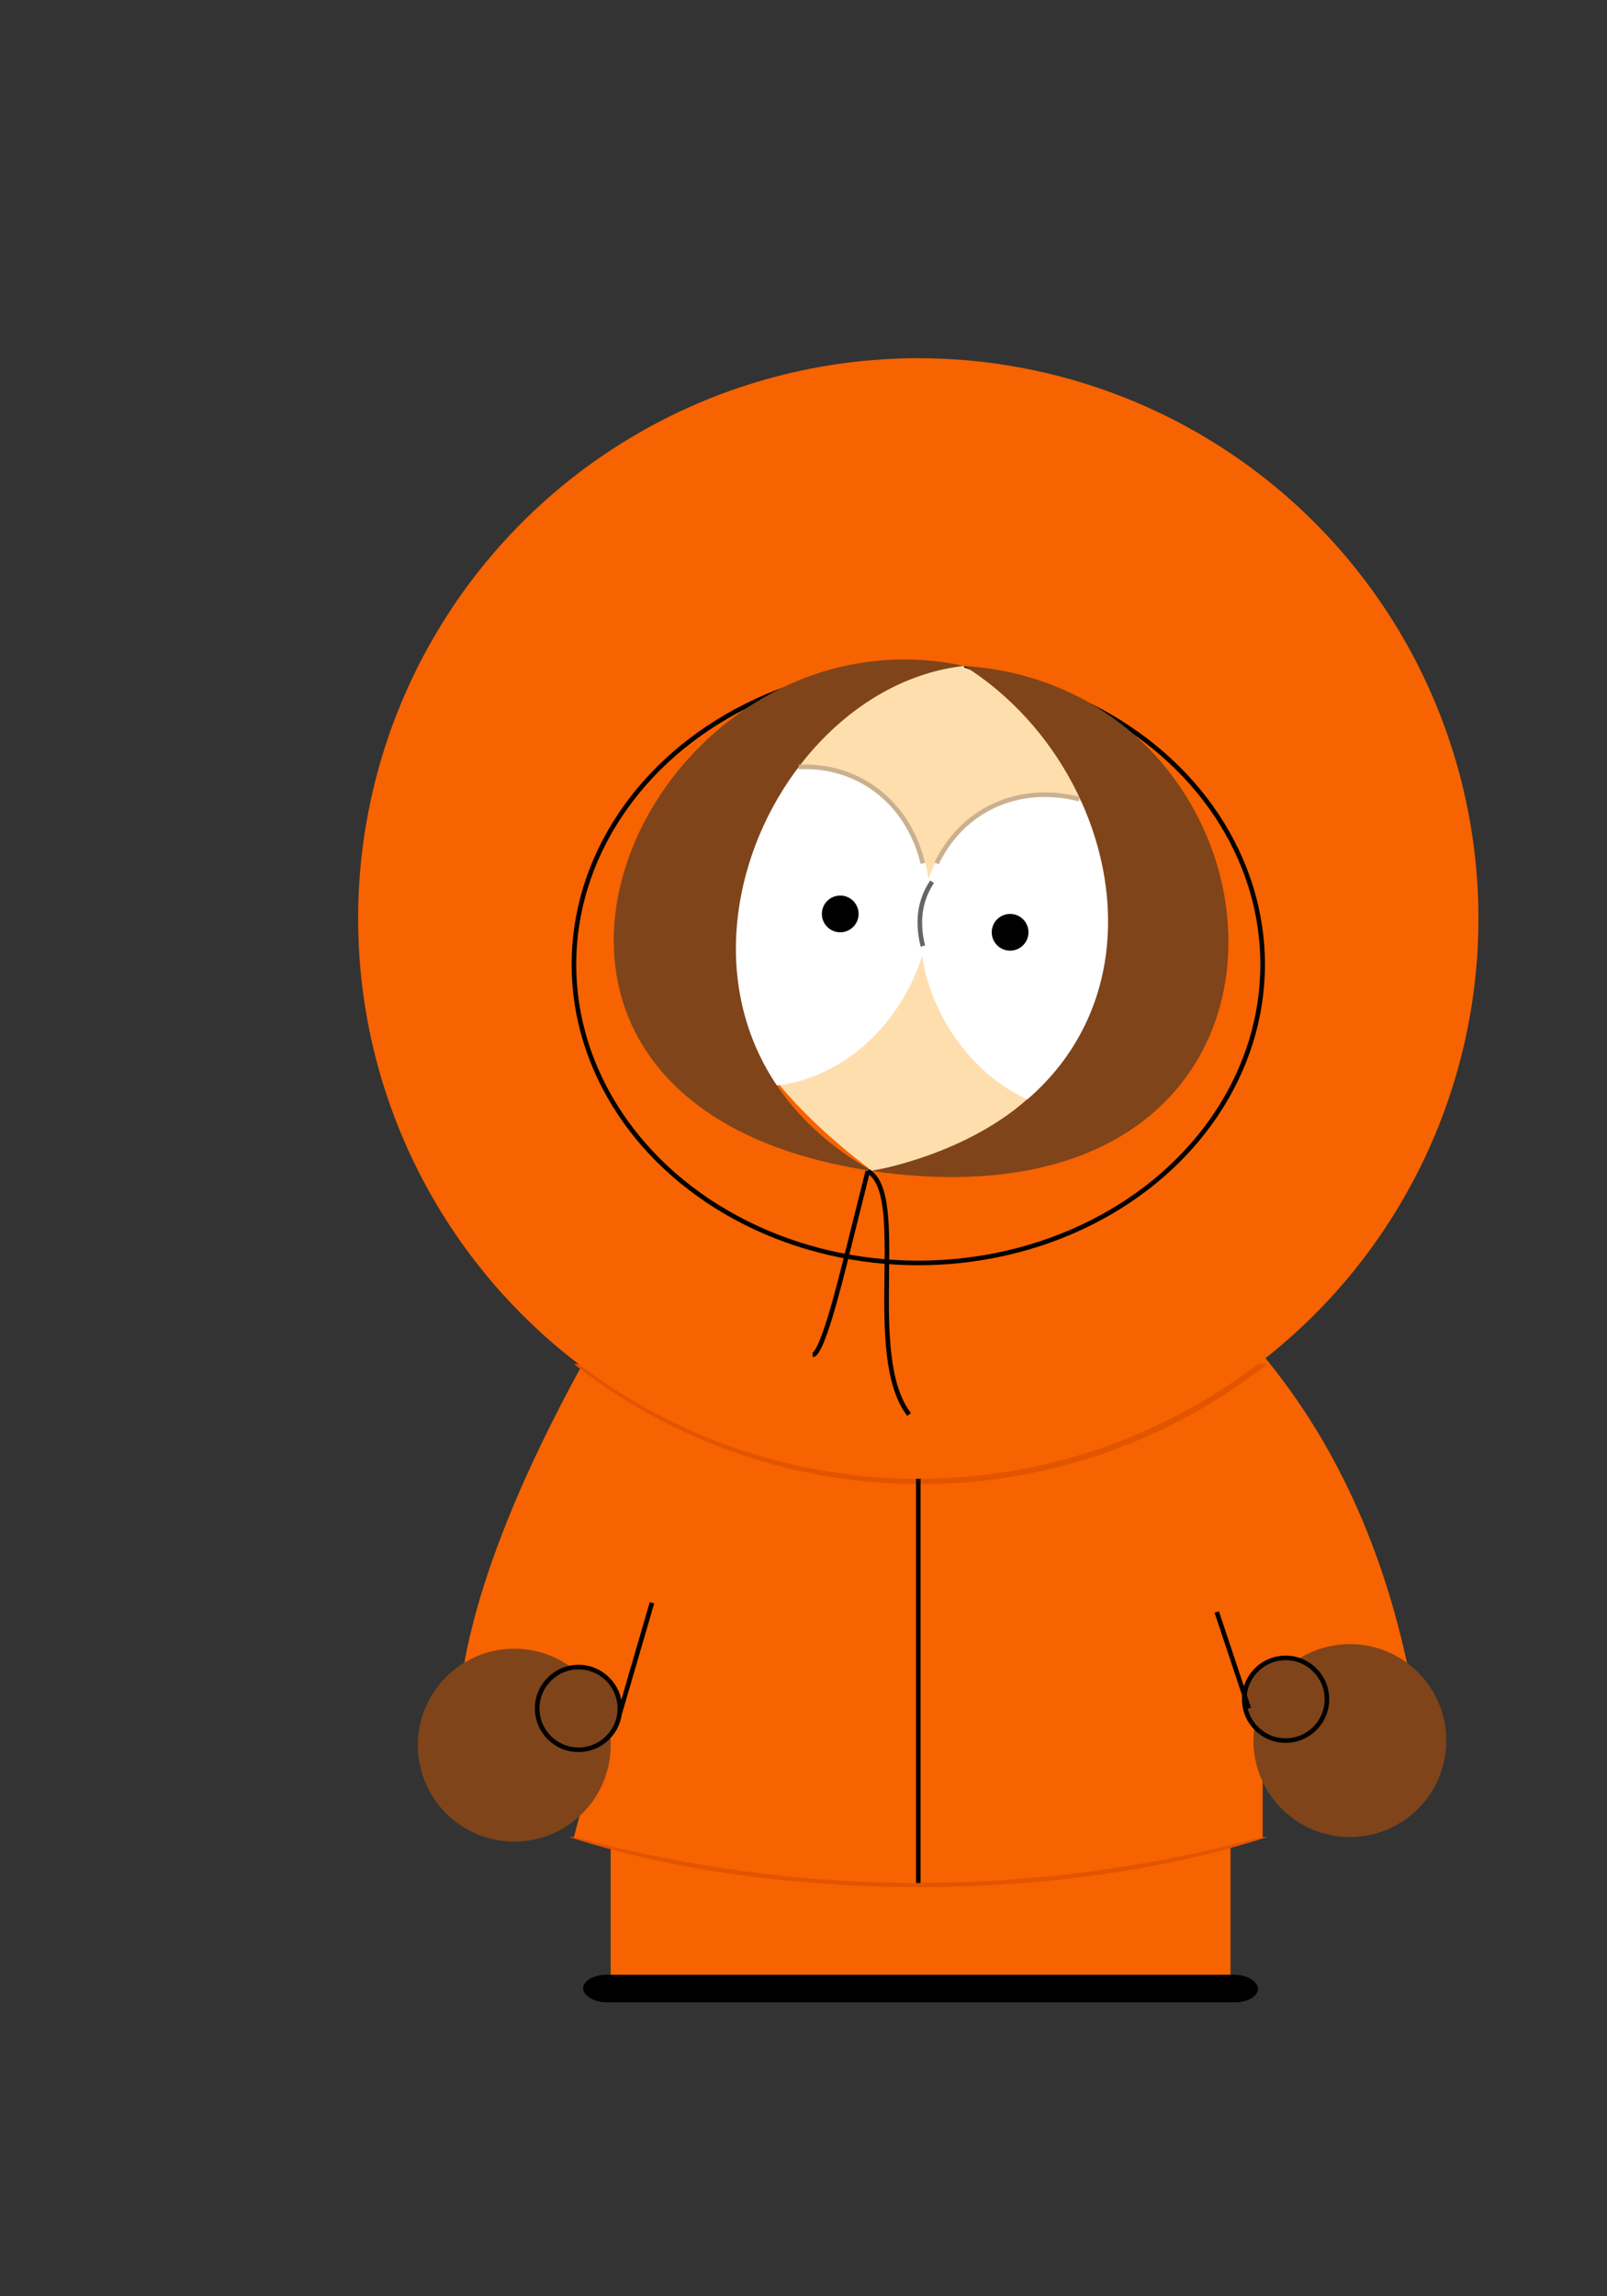 <svg xmlns="http://www.w3.org/2000/svg" version="1.1" width="350" height="500">

    <rect width="100%" height="100%" fill="#333333" stroke="none"/>

    <!-- Голова, тело и ноги -->
    <g fill="#f66300">
        <rect x="133" y="400" width="135" height="32" />
        <!-- Тень у тела -->
        <path d="M124 400  A 122 50 0 0 0 276 400" fill="#e25400" />
        <!-- Тело -->
        <path d="M128 295 Q 103 340, 100 370 H 133 L 125 400 Q 200 420, 275 400 V 370 H 308 Q 300 325, 275 295"/>
        <!-- Тень у головы -->
        <path d="M125 297  A 122 122 0 0 0 276 297" fill="#e25400" />
        <circle  cx="200" cy="200" r="122" />
        <ellipse cx="200" cy="210" rx="75" ry="65" stroke="black"/>
    </g>

    <!-- Ноги -->
    <rect x="127" y="430" width="147" height="6" rx="5" ry="5"/> 
    
    <!-- Лицо -->
    <g fill="#ffdeae">
        <!-- Слева -->
        <path d="M210 145 C 190 140, 110 195, 190 255" />
        <!-- Справа -->
        <path d="M209 145 C 250 158, 260 244, 189 255" />
    </g>

    <!-- Глаза -->
    <g fill="white">
        <ellipse cx="175" cy="203" rx="30" ry="36" transform="rotate(30, 175, 195)" />
        <ellipse cx="231" cy="206" rx="30" ry="36" transform="rotate(-30, 235, 205)" />
    </g>

    <!-- Зрачки -->
    <g fill="black">  
        <circle cx="183" cy="199" r="4"/>
        <circle cx="220" cy="203" r="4"/>
    </g>

    <!-- Руки -->
    <g fill="#7f441a">
        <!-- Слева -->
        <path d="M210 145 C 140 130, 90 240, 190 255 C 135 224, 165 150, 210 145" />

        <!-- Справа -->
        <path d="M210 145 C 285 150, 295 270, 190 255 C 260 240, 250 170, 210 145" />

        <!-- Левая рука -->
        <circle cx="112" cy="380" r="21"/>
        <circle cx="126" cy="372" r="9" stroke="black"/>

        <!-- Правая рука -->
        <circle cx="294" cy="379" r="21"/>
        <circle cx="280" cy="370" r="9" stroke="black"/>
    </g>
    
    <!-- Обводки -->
    <g fill="transparent" stroke="black">
        <path d="M189 255 T 184 275, 177 295"/>
        <path d="M189 255 C 198 260, 188 295, 198 308"/>
        <line x1="200" y1="322" x2="200" y2="410"/>
        <line x1="135" y1="373" x2="142" y2="349"/>
        <line x1="272" y1="372" x2="265" y2="351"/>
    </g>

    <!-- Тень у глаз -->
    <g fill="transparent">
        <path d="M201 206 Q 199 198, 203 192" stroke="#676465"/>
        <path d="M204 188 A 30 36 -30 0 1 235 174" stroke="#cbb090"/>
        <path d="M201 188 A 30 36 30 0 0 174 167" stroke="#cbb090"/>
    </g>

</svg>